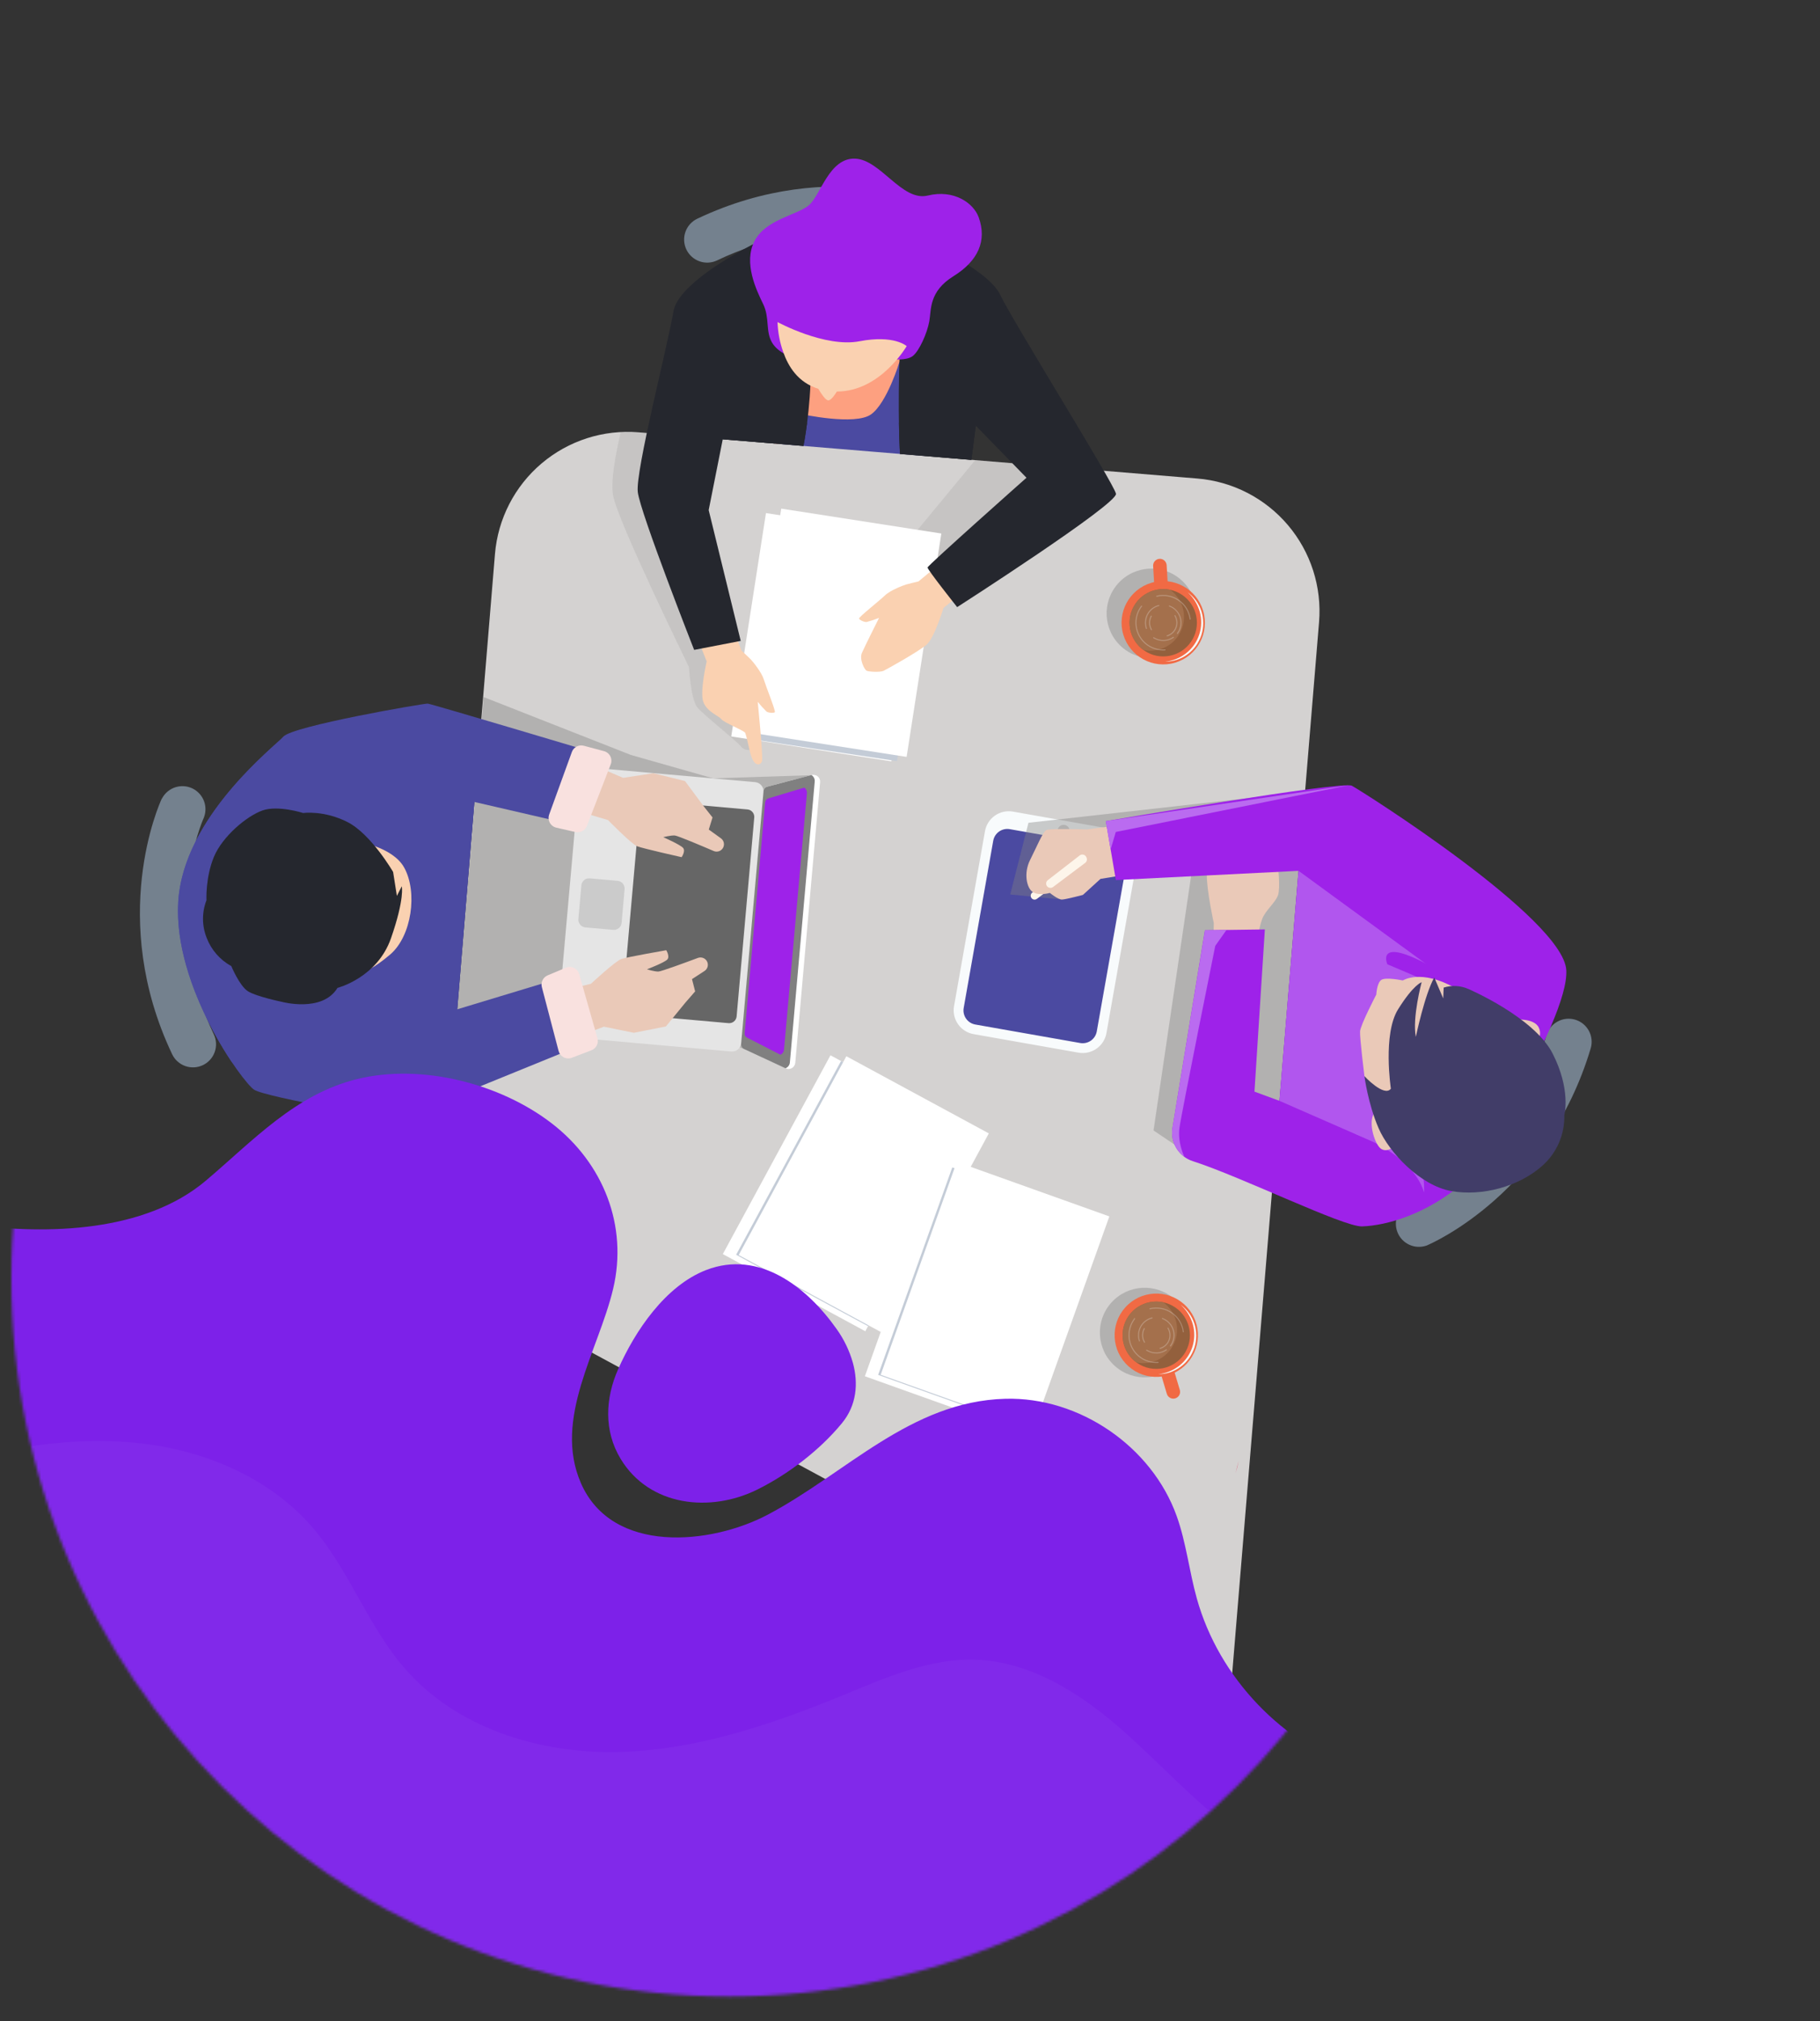 <svg width="642" height="713" viewBox="0 0 642 713" fill="none" xmlns="http://www.w3.org/2000/svg">
<rect x="0" y="0" width="642" height="713" fill="#333333" stroke="none"/>
<path d="M57.291 281.389C58.324 279.589 60.006 278.251 61.992 277.651C63.979 277.051 66.121 277.233 67.978 278.16C69.835 279.087 71.266 280.69 71.98 282.639C72.694 284.588 72.635 286.736 71.817 288.643C71.706 288.848 67.766 297.742 66.266 311.503C64.266 329.866 67.356 347.824 75.419 364.868C75.877 365.833 76.142 366.88 76.196 367.947C76.251 369.014 76.094 370.082 75.736 371.089C75.378 372.096 74.825 373.023 74.109 373.816C73.392 374.609 72.527 375.253 71.561 375.712C70.596 376.171 69.55 376.435 68.483 376.49C67.415 376.544 66.347 376.388 65.341 376.029C64.334 375.671 63.407 375.118 62.614 374.402C61.82 373.686 61.176 372.82 60.717 371.855C37.998 323.958 56.23 283.526 57.015 281.824C57.134 281.692 57.209 281.542 57.291 281.389Z" fill="#74818E"/>
<path d="M336.463 73.701C338.315 74.71 339.702 76.397 340.333 78.409C340.964 80.421 340.789 82.599 339.845 84.484C338.901 86.369 337.262 87.813 335.273 88.513C333.285 89.213 331.102 89.113 329.185 88.234C328.981 88.123 320.087 84.184 306.325 82.684C288.026 80.673 269.531 83.85 252.952 91.852C251.002 92.778 248.764 92.892 246.73 92.168C244.696 91.443 243.033 89.941 242.107 87.991C241.18 86.04 241.067 83.802 241.791 81.768C242.515 79.734 244.018 78.072 245.968 77.145C293.864 54.426 334.297 72.658 335.999 73.443C336.164 73.539 336.311 73.619 336.463 73.701Z" fill="#74818E"/>
<path d="M503.166 439.37C501.182 440.051 499.012 439.939 497.108 439.059C495.204 438.178 493.714 436.596 492.949 434.644C492.183 432.691 492.201 430.518 492.999 428.578C493.797 426.638 495.313 425.081 497.231 424.232C497.445 424.138 506.335 420.18 516.644 410.964C530.421 398.659 540.144 383.249 545.531 365.145C546.149 363.078 547.562 361.342 549.46 360.318C551.359 359.294 553.586 359.065 555.652 359.683C557.719 360.301 559.455 361.715 560.479 363.613C561.504 365.511 561.732 367.739 561.114 369.805C545.937 420.595 505.332 438.443 503.611 439.176C503.498 439.258 503.341 439.322 503.166 439.37Z" fill="#74818E"/>
<path d="M322.66 113.448L321.963 166.344L272.74 159.754L280.441 111.14L322.66 113.448Z" fill="#FDA080"/>
<path d="M317.277 127.68C317.277 127.68 312.928 142.087 307.274 146.153C301.621 150.219 282.677 146.056 282.677 146.056L266.01 172.17L325.518 172.589L327.229 140.57L317.277 127.68Z" fill="#4B4AA1"/>
<path d="M465.293 219.461C465.802 213.314 465.094 207.128 463.211 201.255C461.328 195.381 458.307 189.937 454.32 185.231C450.333 180.526 445.458 176.652 439.973 173.831C434.489 171.01 428.502 169.297 422.356 168.79L225.247 152.492C212.836 151.474 200.528 155.426 191.03 163.48C181.531 171.534 175.621 183.03 174.597 195.441L153.762 447.32L433.928 599.022L465.293 219.461Z" fill="#D4D2D1"/>
<path opacity="0.4" d="M180.528 437.522C187.048 443.324 197.037 442.742 202.838 436.222C208.64 429.702 208.058 419.713 201.538 413.911C195.018 408.11 185.029 408.692 179.227 415.212C173.425 421.732 174.008 431.721 180.528 437.522Z" fill="#808080"/>
<path opacity="0.4" d="M393.277 481.845C399.797 487.647 409.786 487.064 415.587 480.544C421.389 474.024 420.807 464.035 414.287 458.234C407.767 452.432 397.778 453.014 391.976 459.534C386.174 466.054 386.757 476.043 393.277 481.845Z" fill="#808080"/>
<path opacity="0.4" d="M395.632 228.157C402.142 233.97 412.132 233.405 417.945 226.895C423.758 220.385 423.194 210.396 416.684 204.582C410.174 198.769 400.184 199.334 394.371 205.844C388.558 212.354 389.122 222.344 395.632 228.157Z" fill="#808080"/>
<g opacity="0.4">
<path opacity="0.4" d="M265.809 264.356L259.434 243.756L241.283 161.99L247.992 154.392L225.237 152.5C223.152 152.334 221.058 152.303 218.968 152.408C217.182 159.974 215.359 169.627 216.251 174.716C217.845 183.869 243.009 235.256 243.009 235.256C243.009 235.256 243.693 246.803 245.962 249.526C248.231 252.25 259.748 261.271 261.35 263.294C262.952 265.316 265.809 264.356 265.809 264.356Z" fill="#808080"/>
<path opacity="0.4" d="M300.526 218.031C299.208 221.17 302.181 225.654 302.181 225.654L301.773 231.426L306.07 234.52L313.539 228.543L349.544 191.836L370.054 168.013L366.241 164.162L343.996 162.307L310.516 202.807C310.516 202.807 301.845 214.893 300.526 218.031Z" fill="#808080"/>
</g>
<path opacity="0.4" d="M262.44 370.029L232.694 357.836L198.114 359.814L160.088 370.79L170.61 245.882L222.52 266.292L251.577 274.552L287.7 273.389L278.77 376.976C278.032 377.013 277.296 376.894 276.608 376.627C275.781 376.22 262.44 370.029 262.44 370.029Z" fill="#808080"/>
<path d="M261.468 367.947L269.319 279.402C269.357 278.979 269.311 278.551 269.184 278.145C269.057 277.739 268.851 277.362 268.578 277.035C268.304 276.709 267.97 276.439 267.592 276.242C267.215 276.045 266.802 275.925 266.378 275.887L207.948 270.706C207.524 270.667 207.097 270.713 206.692 270.84C206.286 270.967 205.909 271.173 205.583 271.446C205.257 271.719 204.989 272.054 204.792 272.431C204.596 272.808 204.477 273.22 204.441 273.644L196.573 362.206C196.499 363.062 196.767 363.912 197.319 364.57C197.871 365.228 198.661 365.64 199.516 365.716L257.944 370.903C258.37 370.942 258.799 370.896 259.207 370.768C259.615 370.64 259.993 370.432 260.321 370.157C260.648 369.883 260.918 369.546 261.115 369.167C261.312 368.787 261.432 368.373 261.468 367.947Z" fill="#E5E5E5"/>
<path d="M259.841 358.52L266.06 288.374C266.091 288.03 266.054 287.684 265.952 287.355C265.849 287.026 265.683 286.721 265.462 286.456C265.241 286.191 264.97 285.973 264.665 285.813C264.36 285.653 264.026 285.555 263.683 285.524L228.571 282.41C227.877 282.348 227.186 282.564 226.651 283.011C226.116 283.458 225.781 284.099 225.718 284.793L219.499 354.939C219.438 355.632 219.654 356.32 220.1 356.854C220.546 357.387 221.186 357.722 221.879 357.783L256.996 360.9C257.689 360.961 258.378 360.745 258.911 360.299C259.445 359.852 259.779 359.212 259.841 358.52Z" fill="#666666"/>
<path d="M219.269 325.528L220.323 313.655C220.457 312.156 219.349 310.834 217.851 310.7L208.031 309.829C206.533 309.695 205.21 310.803 205.077 312.301L204.022 324.174C203.889 325.673 204.996 326.996 206.495 327.129L216.315 328.001C217.813 328.134 219.136 327.027 219.269 325.528Z" fill="#CBCBCB"/>
<path d="M280.533 374.885L284.912 325.39L289.292 275.894C289.327 275.511 289.268 275.125 289.122 274.77C288.976 274.414 288.746 274.099 288.452 273.851C288.158 273.603 287.809 273.43 287.434 273.346C287.059 273.262 286.669 273.27 286.297 273.369L270.63 277.496C270.283 277.587 269.972 277.784 269.741 278.059C269.509 278.333 269.368 278.673 269.337 279.031L265.376 323.651L261.417 368.278C261.386 368.636 261.465 368.994 261.645 369.305C261.824 369.616 262.094 369.865 262.419 370.017L277.119 376.835C277.468 377.002 277.852 377.082 278.238 377.068C278.624 377.054 279.002 376.946 279.337 376.755C279.673 376.563 279.957 376.293 280.165 375.967C280.373 375.642 280.5 375.27 280.533 374.885Z" fill="white"/>
<path d="M262.441 370.029L277.07 376.815C277.505 376.655 277.884 376.371 278.161 375.998C278.437 375.625 278.6 375.18 278.627 374.717L283.007 325.221L287.386 275.726C287.44 275.266 287.358 274.8 287.152 274.386C286.946 273.972 286.624 273.626 286.225 273.391L270.631 277.497C270.284 277.588 269.973 277.785 269.741 278.059C269.51 278.334 269.369 278.674 269.338 279.032L265.377 323.651L261.418 368.279C261.386 368.641 261.467 369.004 261.65 369.317C261.834 369.631 262.11 369.879 262.441 370.029Z" fill="#808080"/>
<path d="M263.471 365.981L275.29 372.034C275.658 371.861 275.973 371.59 276.198 371.251C276.424 370.912 276.552 370.518 276.569 370.111L280.599 325.025L284.626 279.945C284.681 279.541 284.624 279.13 284.461 278.756C284.298 278.382 284.034 278.061 283.7 277.827L270.963 281.651C270.665 281.756 270.406 281.946 270.216 282.197C270.027 282.449 269.916 282.751 269.898 283.066L266.288 323.724L262.683 364.386C262.641 364.7 262.694 365.019 262.834 365.303C262.974 365.587 263.196 365.823 263.471 365.981Z" fill="#9E22E9"/>
<path d="M197.086 284.067L214.48 289.273C214.48 289.273 222.738 297.712 224.754 298.505C226.771 299.298 240.441 302.358 240.441 302.358C240.441 302.358 241.906 300.23 240.965 299.095C240.023 297.96 233.956 295.3 233.956 295.3C233.956 295.3 236.693 294.601 238.042 294.707C239.061 294.783 247.625 298.414 251.727 300.174C252.324 300.439 252.999 300.469 253.617 300.258C254.235 300.047 254.75 299.611 255.061 299.037C255.362 298.482 255.45 297.836 255.31 297.221C255.169 296.606 254.808 296.063 254.296 295.694L250.022 292.619L251.341 288.34L248.116 284.256L241.633 275.501L230.452 272.749L219.794 274.376L205.679 268.296L197.086 284.067Z" fill="#EAC9B8"/>
<path d="M190.834 351.389L208.461 347.005C208.461 347.005 217.112 338.97 219.166 338.276C221.221 337.581 235.019 335.173 235.019 335.173C235.019 335.173 236.38 337.364 235.382 338.455C234.384 339.545 228.204 341.912 228.204 341.912C228.204 341.912 230.906 342.744 232.255 342.699C233.277 342.669 242.004 339.451 246.185 337.89C246.793 337.664 247.463 337.673 248.064 337.914C248.666 338.156 249.156 338.613 249.439 339.197C249.712 339.766 249.769 340.415 249.598 341.023C249.428 341.631 249.042 342.156 248.513 342.5L244.099 345.369L245.211 349.701L241.781 353.64L234.889 362.076L223.586 364.293L213.016 362.156L198.634 367.563L190.834 351.389Z" fill="#EAC9B8"/>
<path d="M314.419 268.553L326.666 189.756L270.191 180.979L257.944 259.775L314.419 268.553Z" fill="white"/>
<path d="M316.43 268.476L327.978 191.658L275.669 183.795L264.122 260.612L316.43 268.476Z" fill="#C4CCD7"/>
<path d="M319.806 266.986L332.053 188.189L275.578 179.412L263.331 258.209L319.806 266.986Z" fill="white"/>
<path d="M340.741 208.057L332.806 214.442C332.806 214.442 329.672 224.974 326.806 227.431C323.94 229.888 312.935 236.009 311.699 236.61C310.463 237.211 306.352 236.949 305.653 236.57C304.954 236.192 303.056 232.583 304.034 230.313C305.012 228.043 310.083 217.962 310.083 217.962C308.651 218.522 307.188 219.002 305.703 219.401C304.881 219.5 303.138 218.692 303.032 218.173C302.926 217.653 310.346 211.779 312.231 209.966C314.116 208.154 318.774 206.429 319.689 206.157C320.604 205.885 323.99 205.089 323.99 205.089L332.595 197.98L340.741 208.057Z" fill="#FAD1B1"/>
<path d="M245.515 223.826L249.28 233.297C249.28 233.297 246.803 243.982 248.082 247.555C249.361 251.128 253.685 252.553 254.458 253.685C255.231 254.817 262.634 257.772 262.879 258.523C263.78 261.226 264.252 264.607 265.045 266.87C266.446 270.87 268.661 269.752 268.837 268.21C269.112 265.757 267.284 247.564 267.284 247.564C268.252 248.757 269.284 249.897 270.375 250.977C271.044 251.475 272.961 251.61 273.319 251.212C273.677 250.815 270.144 242.019 269.377 239.532C268.611 237.045 265.442 233.223 264.775 232.536C264.108 231.848 261.562 229.498 261.562 229.498L257.587 219.071L245.515 223.826Z" fill="#FAD1B1"/>
<path d="M388.568 364.107L399.479 302.379C400.13 298.694 397.671 295.179 393.986 294.528L356.98 287.986C353.295 287.335 349.78 289.794 349.129 293.479L338.218 355.207C337.566 358.892 340.025 362.407 343.71 363.058L380.716 369.6C384.401 370.251 387.916 367.792 388.568 364.107Z" fill="#4B4AA1"/>
<path d="M336.531 354.924L347.451 293.173C347.847 290.955 349.105 288.984 350.951 287.691C352.797 286.399 355.08 285.89 357.3 286.277L394.309 292.837C396.528 293.233 398.499 294.491 399.792 296.337C401.084 298.183 401.593 300.466 401.206 302.686L390.297 364.415C389.901 366.634 388.643 368.605 386.797 369.898C384.951 371.19 382.668 371.699 380.448 371.312L343.441 364.774C341.22 364.381 339.245 363.123 337.95 361.277C336.655 359.431 336.144 357.146 336.531 354.924ZM397.318 304.847C397.55 303.531 397.25 302.176 396.484 301.081C395.717 299.986 394.548 299.239 393.231 299.006L356.199 292.475C354.883 292.243 353.528 292.543 352.433 293.309C351.338 294.076 350.592 295.246 350.358 296.562L339.94 355.541C339.708 356.857 340.008 358.212 340.775 359.307C341.541 360.402 342.711 361.149 344.027 361.382L381.04 367.909C382.357 368.14 383.711 367.839 384.805 367.073C385.9 366.307 386.647 365.138 386.881 363.823L397.318 304.847Z" fill="#F8FBFC"/>
<path d="M374.815 295.149C374.403 295.077 374.021 294.884 373.719 294.594C373.417 294.305 373.207 293.932 373.116 293.524C373.026 293.115 373.059 292.689 373.211 292.299C373.362 291.909 373.627 291.573 373.97 291.333C374.313 291.093 374.719 290.96 375.138 290.952C375.556 290.943 375.968 291.059 376.32 291.284C376.673 291.51 376.951 291.835 377.119 292.218C377.287 292.602 377.337 293.026 377.263 293.438C377.164 293.989 376.85 294.477 376.392 294.798C375.933 295.119 375.366 295.245 374.815 295.149Z" fill="#D4D2D1"/>
<path opacity="0.4" d="M460.361 279.262L362.787 290.22L356.359 315.506L374.655 317.301L385.231 306.415L420.59 306.034L406.906 398.751L418.549 406.598L449.538 410.197L460.361 279.262Z" fill="#808080"/>
<path d="M365.778 317.045L376.003 309.367C376.252 309.178 376.43 308.91 376.507 308.607C376.583 308.304 376.554 307.984 376.424 307.699L376.341 307.525C376.256 307.337 376.13 307.171 375.971 307.039C375.813 306.907 375.627 306.813 375.426 306.763C375.226 306.714 375.017 306.71 374.816 306.753C374.614 306.796 374.425 306.884 374.262 307.011L364.117 314.868C363.828 315.089 363.639 315.415 363.591 315.775C363.542 316.134 363.639 316.499 363.859 316.787C364.079 317.076 364.405 317.265 364.765 317.314C365.125 317.362 365.489 317.266 365.778 317.045Z" fill="#FDF5EA"/>
<path d="M443.718 330.826C443.967 328.539 444.479 326.288 445.245 324.118C446.407 321.106 449.899 318.37 450.813 315.78C451.726 313.19 450.765 304.951 450.765 304.951L446.439 299.653L438.056 293.314L428.346 301.284C428.346 301.284 425.741 303.271 425.711 308.785C425.681 314.299 428.159 325.595 428.159 325.595L428.045 332.205L443.718 330.826Z" fill="#EAC9B8"/>
<path d="M388.193 310.015L381.991 315.672C381.991 315.672 376.085 317.231 374.656 317.299C373.226 317.367 370.337 314.961 370.337 314.961C370.337 314.961 366.595 316.074 364.365 314.696C362.135 313.319 361.018 307.992 363.365 303.331C365.712 298.671 367.813 293.51 369.054 292.824C370.296 292.137 383.405 292.57 383.405 292.57L397.399 290.73L396.6 308.642L388.193 310.015Z" fill="#EAC9B8"/>
<path d="M323.19 83.847C323.19 83.847 348.285 94.493 352.796 103.954C357.308 113.415 392.939 170.566 393.653 174.153C394.368 177.74 337.635 214.154 337.635 214.154C337.635 214.154 327.13 200.931 327.192 200.177C327.254 199.422 362.089 168.516 362.089 168.516L344.209 150.166L342.645 162.228L317.46 160.141C317.46 160.141 316.534 145.942 317.409 123.146C318.284 100.35 323.19 83.847 323.19 83.847Z" fill="#25272E"/>
<path d="M273.345 82.749C272.861 82.175 239.565 97.866 237.567 109.801C235.568 121.737 224.081 166.189 224.979 173.578C225.877 180.967 244.859 229.238 244.859 229.238L261.286 226.067L249.987 179.93L254.948 154.957L283.415 157.306C283.415 157.306 293.796 106.889 273.345 82.749Z" fill="#25272E"/>
<path d="M213.095 266.495L203.646 291.274L167.338 282.879L161.291 356.019L192.677 346.516L202.181 369.83L140.289 395.046C140.289 395.046 93.81 387.089 89.663 384.396C85.517 381.702 61.086 348.084 62.863 318.126C64.64 288.167 96.63 263.582 99.963 259.823C103.297 256.063 149.56 248.08 150.893 248.19C152.226 248.3 213.095 266.495 213.095 266.495Z" fill="#4B4AA1"/>
<path d="M420.774 409.589C438.032 415.136 473.895 432.822 480.473 432.593C489.072 432.296 503.015 428.404 516.028 417.371C516.028 417.371 553.519 360.455 552.505 342.213C551.49 323.972 480.232 278.94 476.858 277.154C473.483 275.367 390.077 289.648 390.077 289.648L393.617 310.426L458.063 307.172L451.322 388.307L442.51 385.057L446.176 327.844L425.026 328.132L413.598 397.748C413.163 400.255 413.649 402.836 414.969 405.012C416.288 407.189 418.35 408.815 420.774 409.589Z" fill="#9E22E9"/>
<path d="M391.772 299.63L393.594 293.468L475.7 276.996L390.072 289.646L391.772 299.63Z" fill="#BA6BF0"/>
<path d="M417.775 408.027C417.675 407.824 415.357 402.995 416.044 397.898C416.744 392.691 428.68 333.631 428.68 333.631L432.646 328.026L425.061 328.132L413.598 397.748C413.269 399.681 413.485 401.666 414.223 403.482C414.961 405.298 416.191 406.872 417.775 408.027Z" fill="#BA6BF0"/>
<path d="M458.058 307.169L522.387 354.156C522.387 354.156 510.539 382.676 503.671 388.721C496.804 394.766 485.639 403.328 485.639 403.328L451.322 388.307L458.058 307.169Z" fill="#B156EE"/>
<path d="M545.163 343.877C545.163 343.877 519.941 348.687 502.588 339.691C485.235 330.696 489.386 340.132 489.386 340.132L522.39 354.151C522.39 354.151 536.497 352.291 545.163 343.877Z" fill="#9E22E9"/>
<path d="M478.078 400.001C478.078 400.001 498.226 406.834 502.331 420.607C502.331 420.607 503.497 406.597 492.434 396.224C481.37 385.851 478.078 400.001 478.078 400.001Z" fill="#B156EE"/>
<path d="M497.918 394.478C497.835 395.044 485.531 387.302 485.531 387.302L481.292 379.571C481.292 379.571 479.615 366.08 479.76 363.794C479.904 361.508 485.484 350.812 485.484 350.812C485.484 350.812 485.673 346.837 487.191 345.689C488.71 344.541 494.84 345.843 494.84 345.843C494.84 345.843 501.202 341.685 513.259 348.478C525.316 355.272 522.26 373.626 522.26 373.626L497.918 394.478Z" fill="#EAC9B8"/>
<path d="M541.025 368.861C541.025 368.861 544.455 366.051 542.817 362.501C541.18 358.951 534.163 359.663 534.163 359.663L541.025 368.861Z" fill="#EAC9B8"/>
<path d="M491.836 404.293C491.836 404.293 489.636 406.56 487.363 405.363C485.09 404.166 482.397 395.989 484.761 392.601C487.126 389.214 491.836 404.293 491.836 404.293Z" fill="#EAC9B8"/>
<path d="M517.992 348.861C517.992 348.861 541.109 358.755 547.677 371.607C554.246 384.458 551.811 393.31 551.811 393.31C551.899 396.631 551.27 399.932 549.967 402.988C548.664 406.043 546.718 408.782 544.261 411.018C535.856 418.622 522.695 422.074 511.852 420.116C501.008 418.158 490.035 406.578 486.298 397.97C482.561 389.363 481.297 379.602 481.297 379.602C481.297 379.602 488.261 387.13 490.63 384.023C490.63 384.023 487.692 364.768 493.18 355.999C498.669 347.23 501.474 346.467 501.474 346.467C501.474 346.467 498.107 359.02 499.433 365.744C499.433 365.744 502.585 350.663 505.939 344.808L509.086 352.171L509.256 348.357C512.132 347.457 515.238 347.636 517.992 348.861Z" fill="#413D68"/>
<path d="M280.109 126.22C280.109 126.22 274.542 124.769 272.266 120.717C269.99 116.664 271.563 112.115 269.193 107.231C266.824 102.347 262.172 92.769 266.14 85.039C270.108 77.309 281.286 75.888 285.38 72.356C289.473 68.825 292.498 55.658 301.583 55.957C310.668 56.256 318.12 71.203 327.29 68.973C336.461 66.743 343.395 71.579 345.229 76.648C348.195 84.899 345.079 91.983 336.361 97.406C327.643 102.829 328.553 109.104 327.808 113.328C327.063 117.551 324.224 123.848 321.973 125.584C319.721 127.321 314.871 126.692 314.871 126.692L280.109 126.22Z" fill="#9E22E9"/>
<path d="M342.656 162.208L344.221 150.146L332.036 135.646C332.036 135.646 328.133 146.055 325.581 147.567C324.387 148.28 320.709 148.748 317.109 149.061C317.225 156.149 317.469 160.127 317.469 160.127L342.656 162.208Z" fill="#25272E"/>
<path d="M283.415 157.307C283.415 157.307 284.048 154.205 284.702 149.171C279.562 148.726 271.096 147.572 267.212 144.695C261.438 140.413 261.111 129.611 261.111 129.611L254.948 154.959L283.415 157.307Z" fill="#25272E"/>
<path d="M125.584 296.727C125.584 296.727 138.454 298.58 142.574 306.028C147.383 314.713 145.229 330.186 137.661 336.66C126.583 346.125 123.164 343.193 123.164 343.193L125.584 296.727Z" fill="#FAD1B1"/>
<path d="M119.054 348.462C119.054 348.462 133.071 344.909 137.942 330.894C142.813 316.879 141.72 312.625 141.72 312.625L140 316.015L138.671 307.577C138.671 307.577 130.939 294.252 122.625 289.995C114.311 285.737 106.952 286.78 106.952 286.78C106.952 286.78 98.094 283.941 92.596 285.876C87.098 287.811 78.478 294.973 75.454 302.263C72.431 309.554 72.83 317.549 72.83 317.549C71.178 321.828 71.206 326.573 72.907 330.833C74.534 335.069 77.609 338.593 81.587 340.778C81.587 340.778 84.495 347.754 87.425 349.632C90.355 351.511 99.333 353.363 99.333 353.363C99.333 353.363 113.67 357.314 119.054 348.462Z" fill="#25272E"/>
<path d="M167.338 282.879L150.626 278.483L133.563 281.99C133.563 281.99 148.564 293.585 152.236 312.137C155.908 330.69 141.119 351.591 139.196 354.79C137.274 357.989 115.861 362.578 115.861 362.578L137.811 365.631L161.282 356.075L167.338 282.879Z" fill="#4B4AA1"/>
<path d="M82.16 375.19C82.16 375.19 64.138 334.13 70.055 308.458C75.253 285.958 94.325 265.554 98.967 260.846C92.547 266.881 64.573 290.162 62.887 318.132C61.611 339.447 73.628 362.627 82.16 375.19Z" fill="#4B4AA1"/>
<path d="M371.431 312.903L382.801 304.364C383.078 304.155 383.276 303.858 383.361 303.522C383.447 303.185 383.416 302.83 383.273 302.514L383.183 302.315C383.088 302.106 382.947 301.921 382.771 301.775C382.594 301.628 382.387 301.523 382.164 301.467C381.941 301.412 381.708 301.408 381.483 301.455C381.259 301.502 381.047 301.6 380.866 301.74L369.585 310.477C369.276 310.727 369.077 311.087 369.03 311.481C368.982 311.875 369.091 312.272 369.331 312.587C369.572 312.902 369.927 313.111 370.319 313.169C370.712 313.228 371.112 313.13 371.434 312.898L371.431 312.903Z" fill="#FDF5EA"/>
<path d="M305.235 469.574L343.204 399.451L292.946 372.238L254.976 442.361L305.235 469.574Z" fill="white"/>
<path d="M306.202 467.788L343.204 399.451L296.671 374.255L259.668 442.592L306.202 467.788Z" fill="#C4CCD7"/>
<path d="M310.835 469.91L348.805 399.787L298.546 372.574L260.577 442.697L310.835 469.91Z" fill="white"/>
<path d="M358.902 504.686L385.736 429.594L331.916 410.361L305.082 485.454L358.902 504.686Z" fill="white"/>
<path d="M359.588 502.775L385.738 429.596L335.907 411.789L309.757 484.968L359.588 502.775Z" fill="#C4CCD7"/>
<path d="M364.486 504.165L391.32 429.072L337.5 409.84L310.666 484.932L364.486 504.165Z" fill="white"/>
<path d="M409.005 197.12C408.692 197.139 408.385 197.219 408.103 197.356C407.82 197.493 407.568 197.684 407.359 197.919C407.15 198.154 406.99 198.427 406.888 198.724C406.785 199.021 406.742 199.335 406.76 199.648L407.337 209.35L412.11 209.067L411.528 199.362C411.49 198.731 411.203 198.14 410.73 197.72C410.257 197.299 409.637 197.084 409.005 197.12Z" fill="#F16A44"/>
<path d="M396.24 223.853C398.555 231.633 406.738 236.064 414.518 233.75C422.298 231.436 426.729 223.253 424.415 215.472C422.101 207.692 413.917 203.261 406.137 205.575C398.357 207.89 393.926 216.073 396.24 223.853Z" fill="#F16A44"/>
<path d="M418.917 208.895C421.215 210.556 422.922 212.908 423.788 215.609C424.655 218.34 424.655 221.274 423.786 224.005C423.671 224.344 423.535 224.671 423.409 225.004C423.276 225.333 423.126 225.656 422.96 225.97C422.875 226.128 422.79 226.285 422.704 226.443L422.451 226.911C422.283 227.221 422.065 227.51 421.866 227.803C421.037 228.962 420.027 229.98 418.875 230.817C417.734 231.657 416.464 232.308 415.115 232.742C413.782 233.177 412.389 233.399 410.987 233.402C413.733 233.115 416.34 232.053 418.503 230.337C420.632 228.64 422.213 226.352 423.049 223.761C423.885 221.17 423.939 218.39 423.205 215.769C422.448 213.121 420.962 210.739 418.917 208.895Z" fill="#F8FBFC"/>
<path d="M399.881 214.011C396.758 219.779 398.902 226.987 404.67 230.111C410.439 233.234 417.647 231.09 420.77 225.322C423.894 219.553 421.75 212.345 415.981 209.221C410.213 206.098 403.004 208.242 399.881 214.011Z" fill="#93603D"/>
<path d="M412.782 208.04C410.123 207.479 407.352 207.847 404.932 209.083C402.511 210.319 400.588 212.347 399.482 214.829C398.377 217.312 398.156 220.098 398.856 222.724C399.557 225.349 401.136 227.655 403.332 229.257C405.991 229.818 408.762 229.449 411.182 228.214C413.602 226.978 415.526 224.95 416.632 222.468C417.737 219.985 417.958 217.199 417.258 214.573C416.557 211.947 414.977 209.641 412.782 208.04Z" fill="#A4704C"/>
<g opacity="0.5">
<path opacity="0.5" d="M410.978 229.426C411.003 229.426 411.027 229.42 411.05 229.41C411.072 229.4 411.092 229.385 411.109 229.366C411.125 229.347 411.138 229.326 411.145 229.302C411.153 229.279 411.155 229.254 411.153 229.229C411.152 229.204 411.145 229.18 411.135 229.158C411.124 229.136 411.109 229.117 411.091 229.1C411.072 229.084 411.051 229.071 411.028 229.064C411.005 229.056 410.98 229.052 410.956 229.054C409.273 229.169 407.59 228.831 406.083 228.074C404.575 227.317 403.299 226.169 402.386 224.751C401.474 223.332 400.959 221.695 400.896 220.009C400.832 218.324 401.222 216.652 402.025 215.169C402.265 214.727 402.539 214.306 402.844 213.907C402.874 213.866 402.887 213.816 402.879 213.766C402.872 213.716 402.845 213.671 402.805 213.641C402.765 213.611 402.716 213.599 402.666 213.605C402.617 213.611 402.573 213.636 402.542 213.675C402.227 214.091 401.943 214.531 401.694 214.989C400.858 216.531 400.451 218.27 400.517 220.023C400.582 221.775 401.117 223.479 402.066 224.954C403.015 226.429 404.342 227.623 405.91 228.409C407.478 229.196 409.228 229.547 410.978 229.426Z" fill="#F8FBFC"/>
<path opacity="0.5" d="M419.648 218.434C419.657 218.482 419.684 218.524 419.724 218.552C419.763 218.58 419.811 218.593 419.859 218.587C419.907 218.581 419.951 218.557 419.982 218.52C420.013 218.483 420.029 218.436 420.026 218.388C419.849 217.023 419.387 215.711 418.669 214.537C417.951 213.363 416.994 212.353 415.859 211.573C414.725 210.794 413.439 210.262 412.086 210.013C410.733 209.763 409.342 209.801 408.004 210.125C407.979 210.131 407.955 210.143 407.935 210.159C407.915 210.175 407.898 210.195 407.886 210.218C407.874 210.238 407.865 210.261 407.862 210.285C407.858 210.309 407.86 210.333 407.866 210.356C407.872 210.38 407.883 210.402 407.898 210.422C407.913 210.441 407.932 210.457 407.954 210.469C407.976 210.481 407.999 210.488 408.024 210.49C408.049 210.492 408.073 210.489 408.097 210.481C409.383 210.172 410.72 210.137 412.02 210.379C413.321 210.621 414.556 211.133 415.645 211.883C416.735 212.633 417.654 213.604 418.344 214.733C419.033 215.862 419.478 217.123 419.648 218.434Z" fill="#F8FBFC"/>
<path opacity="0.5" d="M415.675 222.56C415.53 222.825 415.367 223.08 415.188 223.322C415.158 223.363 415.145 223.413 415.153 223.463C415.16 223.513 415.187 223.558 415.227 223.588C415.247 223.603 415.269 223.613 415.293 223.619C415.317 223.625 415.342 223.626 415.366 223.622C415.39 223.618 415.414 223.609 415.435 223.596C415.455 223.583 415.473 223.566 415.488 223.546C415.68 223.29 415.854 223.021 416.006 222.739C416.82 221.232 417.004 219.464 416.516 217.822C416.028 216.18 414.909 214.798 413.405 213.979C413.128 213.831 412.842 213.701 412.548 213.591C412.505 213.577 412.458 213.578 412.416 213.595C412.373 213.611 412.338 213.642 412.316 213.682C412.307 213.705 412.302 213.729 412.303 213.754C412.303 213.778 412.309 213.803 412.318 213.825C412.328 213.848 412.343 213.868 412.361 213.885C412.379 213.902 412.4 213.915 412.423 213.923C412.701 214.025 412.971 214.146 413.231 214.287C413.936 214.669 414.558 215.186 415.062 215.809C415.566 216.432 415.942 217.148 416.169 217.917C416.396 218.685 416.469 219.491 416.384 220.288C416.3 221.084 416.059 221.857 415.675 222.56Z" fill="#F8FBFC"/>
<path opacity="0.5" d="M404.198 221.722C404.205 221.747 404.216 221.772 404.232 221.793C404.249 221.814 404.269 221.832 404.293 221.844C404.316 221.857 404.342 221.865 404.368 221.867C404.395 221.869 404.422 221.866 404.447 221.857C404.472 221.849 404.495 221.835 404.515 221.816C404.534 221.798 404.55 221.776 404.56 221.752C404.57 221.727 404.576 221.701 404.575 221.674C404.575 221.647 404.569 221.621 404.558 221.597C404.292 220.802 404.194 219.96 404.268 219.125C404.343 218.29 404.589 217.48 404.991 216.744C405.393 216.008 405.943 215.364 406.606 214.85C407.268 214.337 408.03 213.965 408.842 213.76C408.89 213.748 408.932 213.717 408.957 213.675C408.982 213.633 408.99 213.582 408.978 213.534C408.966 213.486 408.936 213.445 408.894 213.419C408.851 213.394 408.801 213.386 408.753 213.398C407.888 213.615 407.078 214.008 406.372 214.552C405.667 215.097 405.082 215.782 404.654 216.564C404.227 217.345 403.965 218.207 403.887 219.095C403.808 219.983 403.914 220.877 404.198 221.722Z" fill="#F8FBFC"/>
<path opacity="0.5" d="M413.785 224.668C412.861 225.308 411.778 225.679 410.656 225.74C409.534 225.8 408.417 225.548 407.43 225.012C407.293 224.938 407.157 224.864 407.02 224.79C406.978 224.763 406.927 224.754 406.878 224.765C406.829 224.775 406.787 224.804 406.759 224.846C406.738 224.887 406.733 224.935 406.745 224.98C406.756 225.026 406.784 225.065 406.823 225.091C406.965 225.168 407.112 225.247 407.259 225.327C408.307 225.898 409.494 226.166 410.686 226.102C411.878 226.037 413.028 225.641 414.008 224.959C414.049 224.931 414.076 224.887 414.085 224.838C414.094 224.79 414.082 224.739 414.054 224.699C414.026 224.658 413.982 224.63 413.933 224.622C413.884 224.613 413.834 224.624 413.793 224.653L413.785 224.668Z" fill="#F8FBFC"/>
<path opacity="0.5" d="M405.919 217.278C405.503 218.037 405.293 218.891 405.308 219.756C405.324 220.621 405.564 221.467 406.006 222.21C406.019 222.232 406.035 222.25 406.055 222.265C406.075 222.28 406.097 222.291 406.121 222.297C406.145 222.303 406.17 222.304 406.194 222.3C406.219 222.296 406.242 222.288 406.263 222.275C406.307 222.25 406.34 222.209 406.353 222.16C406.367 222.111 406.361 222.059 406.336 222.015C405.925 221.329 405.701 220.547 405.686 219.747C405.671 218.948 405.865 218.158 406.25 217.457C406.267 217.435 406.279 217.41 406.286 217.382C406.292 217.355 406.293 217.327 406.287 217.3C406.282 217.272 406.27 217.246 406.254 217.224C406.237 217.201 406.216 217.183 406.191 217.17C406.166 217.156 406.139 217.148 406.111 217.147C406.083 217.145 406.056 217.15 406.03 217.16C406.004 217.17 405.98 217.186 405.961 217.206C405.942 217.227 405.927 217.251 405.919 217.278Z" fill="#F8FBFC"/>
<path opacity="0.5" d="M411.651 224.106C411.627 224.112 411.604 224.124 411.585 224.139C411.565 224.155 411.549 224.174 411.537 224.196C411.525 224.219 411.517 224.243 411.515 224.268C411.513 224.293 411.516 224.318 411.523 224.342C411.53 224.366 411.542 224.387 411.557 224.406C411.573 224.425 411.592 224.441 411.613 224.453C411.634 224.465 411.658 224.472 411.682 224.474C411.707 224.477 411.731 224.474 411.755 224.467C412.387 224.283 412.976 223.974 413.487 223.559C413.999 223.144 414.423 222.632 414.734 222.052C415.15 221.279 415.358 220.412 415.336 219.535C415.314 218.658 415.063 217.801 414.609 217.051C414.581 217.009 414.539 216.98 414.491 216.969C414.442 216.958 414.391 216.966 414.348 216.992C414.326 217.015 414.31 217.044 414.303 217.076C414.288 217.105 414.281 217.138 414.282 217.17C414.283 217.203 414.293 217.235 414.31 217.263C414.721 217.958 414.944 218.747 414.959 219.554C414.973 220.361 414.778 221.158 414.393 221.867C414.106 222.402 413.716 222.876 413.246 223.26C412.775 223.644 412.233 223.932 411.651 224.106Z" fill="#F8FBFC"/>
</g>
<path d="M414.566 493.255C414.867 493.165 415.147 493.018 415.391 492.82C415.635 492.622 415.838 492.378 415.987 492.102C416.137 491.826 416.23 491.523 416.263 491.21C416.295 490.898 416.265 490.582 416.176 490.281L413.39 480.946L408.814 482.307L411.592 491.645C411.681 491.946 411.829 492.226 412.027 492.47C412.225 492.714 412.469 492.917 412.745 493.066C413.021 493.216 413.324 493.309 413.637 493.342C413.949 493.374 414.265 493.345 414.566 493.255Z" fill="#F16A44"/>
<path d="M398.084 481.949C404.138 487.356 413.43 486.831 418.836 480.776C424.243 474.722 423.717 465.43 417.663 460.024C411.608 454.617 402.317 455.143 396.911 461.197C391.504 467.252 392.029 476.543 398.084 481.949Z" fill="#F16A44"/>
<path d="M416.46 460.221C417.592 461.046 418.588 462.043 419.411 463.178C420.243 464.322 420.891 465.59 421.331 466.935C422.191 469.668 422.191 472.599 421.329 475.332C421.209 475.667 421.078 475.997 420.952 476.33C420.818 476.661 420.667 476.985 420.501 477.302C420.418 477.454 420.333 477.612 420.247 477.769L419.994 478.237C419.817 478.546 419.622 478.844 419.409 479.129C418.58 480.288 417.57 481.306 416.418 482.143C414.142 483.834 411.381 484.744 408.546 484.736C411.29 484.45 413.896 483.389 416.059 481.677C418.189 479.979 419.771 477.69 420.607 475.098C421.443 472.505 421.496 469.723 420.759 467.101C420 464.449 418.51 462.065 416.46 460.221Z" fill="#F8FBFC"/>
<path d="M397.422 465.327C394.299 471.095 396.443 478.304 402.211 481.427C407.98 484.551 415.188 482.406 418.311 476.638C421.435 470.87 419.291 463.661 413.522 460.538C407.754 457.414 400.545 459.559 397.422 465.327Z" fill="#93603D"/>
<path d="M410.325 459.366C407.666 458.802 404.894 459.168 402.472 460.403C400.05 461.637 398.125 463.666 397.019 466.149C395.913 468.632 395.693 471.42 396.395 474.046C397.097 476.673 398.68 478.978 400.878 480.578C403.537 481.141 406.31 480.775 408.731 479.541C411.153 478.306 413.078 476.278 414.184 473.794C415.29 471.311 415.51 468.523 414.808 465.897C414.106 463.271 412.523 460.965 410.325 459.366Z" fill="#A4704C"/>
<g opacity="0.5">
<path opacity="0.5" d="M408.537 480.763C408.584 480.757 408.628 480.732 408.658 480.695C408.688 480.657 408.704 480.61 408.7 480.562C408.697 480.514 408.676 480.468 408.641 480.435C408.606 480.402 408.56 480.384 408.512 480.383C406.829 480.498 405.146 480.16 403.639 479.403C402.132 478.646 400.855 477.498 399.943 476.08C399.03 474.661 398.515 473.024 398.452 471.338C398.388 469.653 398.778 467.981 399.581 466.498C399.82 466.058 400.093 465.638 400.398 465.241C400.413 465.222 400.424 465.199 400.43 465.175C400.437 465.152 400.438 465.127 400.435 465.102C400.432 465.078 400.424 465.054 400.412 465.033C400.399 465.012 400.383 464.993 400.364 464.978C400.344 464.963 400.322 464.952 400.298 464.945C400.274 464.939 400.249 464.937 400.225 464.941C400.2 464.944 400.177 464.952 400.156 464.964C400.134 464.976 400.115 464.993 400.1 465.012C399.782 465.424 399.498 465.861 399.25 466.318C398.416 467.861 398.011 469.6 398.078 471.352C398.144 473.105 398.679 474.808 399.628 476.283C400.576 477.759 401.903 478.953 403.47 479.741C405.037 480.529 406.787 480.882 408.537 480.763Z" fill="#F8FBFC"/>
<path opacity="0.5" d="M417.212 469.773C417.211 469.801 417.216 469.828 417.226 469.854C417.237 469.88 417.253 469.903 417.274 469.922C417.295 469.941 417.319 469.955 417.346 469.964C417.372 469.972 417.4 469.975 417.428 469.971C417.456 469.967 417.482 469.958 417.506 469.942C417.53 469.927 417.55 469.907 417.565 469.884C417.579 469.86 417.589 469.834 417.593 469.806C417.596 469.778 417.594 469.75 417.585 469.723C417.407 468.363 416.944 467.054 416.227 465.884C415.511 464.713 414.556 463.706 413.425 462.928C412.295 462.15 411.013 461.618 409.664 461.367C408.314 461.115 406.927 461.151 405.592 461.47C405.566 461.476 405.541 461.487 405.519 461.504C405.497 461.52 405.479 461.541 405.466 461.565C405.445 461.606 405.439 461.653 405.448 461.698C405.463 461.746 405.496 461.786 405.54 461.81C405.584 461.834 405.636 461.84 405.685 461.826C406.971 461.515 408.308 461.479 409.609 461.72C410.909 461.96 412.145 462.472 413.235 463.222C414.325 463.972 415.245 464.943 415.935 466.071C416.624 467.2 417.069 468.462 417.239 469.774L417.212 469.773Z" fill="#F8FBFC"/>
<path opacity="0.5" d="M413.221 473.882C413.076 474.147 412.913 474.402 412.733 474.644C412.717 474.663 412.705 474.686 412.698 474.71C412.691 474.733 412.689 474.759 412.692 474.783C412.695 474.808 412.704 474.832 412.717 474.853C412.73 474.875 412.747 474.893 412.767 474.907C412.807 474.937 412.857 474.95 412.906 474.943C412.955 474.937 413 474.912 413.031 474.873C413.59 474.13 413.983 473.275 414.182 472.366C414.381 471.458 414.382 470.517 414.184 469.608C413.986 468.699 413.594 467.843 413.035 467.1C412.476 466.356 411.763 465.742 410.945 465.299C410.671 465.15 410.385 465.023 410.091 464.918C410.049 464.9 410.002 464.899 409.959 464.915C409.916 464.931 409.881 464.963 409.861 465.004C409.844 465.051 409.846 465.104 409.867 465.149C409.888 465.195 409.926 465.231 409.974 465.248C410.791 465.552 411.534 466.028 412.153 466.643C412.771 467.258 413.251 467.998 413.56 468.814C413.869 469.63 413.999 470.503 413.942 471.373C413.886 472.244 413.644 473.092 413.232 473.861L413.221 473.882Z" fill="#F8FBFC"/>
<path opacity="0.5" d="M401.745 473.044C401.759 473.092 401.792 473.132 401.836 473.156C401.881 473.18 401.933 473.186 401.981 473.172C402.004 473.165 402.026 473.153 402.045 473.138C402.064 473.123 402.08 473.104 402.092 473.082C402.103 473.061 402.111 473.037 402.113 473.013C402.116 472.988 402.113 472.964 402.106 472.94C401.835 472.143 401.732 471.297 401.804 470.458C401.877 469.618 402.123 468.803 402.527 468.064C402.931 467.324 403.485 466.677 404.152 466.163C404.82 465.649 405.587 465.279 406.405 465.077C406.431 465.073 406.456 465.063 406.479 465.049C406.501 465.035 406.521 465.016 406.536 464.994C406.55 464.972 406.56 464.947 406.565 464.92C406.57 464.894 406.569 464.867 406.562 464.841C406.556 464.815 406.544 464.791 406.527 464.77C406.511 464.749 406.49 464.732 406.467 464.719C406.443 464.707 406.418 464.699 406.391 464.697C406.364 464.695 406.338 464.699 406.313 464.707C405.449 464.925 404.639 465.319 403.935 465.864C403.23 466.41 402.646 467.095 402.219 467.877C401.792 468.658 401.531 469.52 401.452 470.407C401.374 471.295 401.48 472.189 401.764 473.033L401.745 473.044Z" fill="#F8FBFC"/>
<path opacity="0.5" d="M411.321 475.985C410.397 476.627 409.312 476.999 408.189 477.059C407.066 477.119 405.948 476.865 404.961 476.326C404.824 476.252 404.687 476.178 404.551 476.104C404.53 476.091 404.507 476.082 404.483 476.078C404.459 476.074 404.434 476.075 404.411 476.08C404.387 476.085 404.364 476.096 404.345 476.11C404.325 476.124 404.308 476.142 404.295 476.162C404.273 476.205 404.269 476.254 404.281 476.3C404.294 476.346 404.324 476.385 404.364 476.411C404.506 476.487 404.653 476.567 404.795 476.644C405.843 477.216 407.03 477.486 408.222 477.422C409.414 477.359 410.565 476.965 411.546 476.284C411.588 476.255 411.617 476.211 411.626 476.161C411.635 476.112 411.624 476.06 411.595 476.018C411.58 475.997 411.561 475.979 411.539 475.966C411.516 475.952 411.491 475.944 411.465 475.941C411.439 475.937 411.413 475.94 411.388 475.948C411.363 475.955 411.34 475.968 411.321 475.985Z" fill="#F8FBFC"/>
<path opacity="0.5" d="M403.459 468.596C403.044 469.355 402.834 470.209 402.85 471.074C402.865 471.939 403.105 472.785 403.547 473.529C403.559 473.55 403.576 473.569 403.596 473.584C403.617 473.6 403.64 473.611 403.664 473.617C403.688 473.623 403.714 473.624 403.739 473.621C403.764 473.617 403.787 473.609 403.809 473.596C403.83 473.584 403.849 473.567 403.864 473.547C403.879 473.527 403.89 473.505 403.896 473.481C403.902 473.457 403.903 473.432 403.899 473.408C403.895 473.383 403.887 473.36 403.874 473.339C403.465 472.651 403.242 471.868 403.228 471.068C403.213 470.268 403.407 469.478 403.79 468.775C403.807 468.753 403.82 468.728 403.826 468.701C403.833 468.674 403.833 468.645 403.828 468.618C403.822 468.591 403.811 468.565 403.794 468.542C403.778 468.52 403.756 468.501 403.732 468.488C403.707 468.475 403.68 468.467 403.652 468.465C403.624 468.464 403.596 468.468 403.57 468.478C403.544 468.489 403.521 468.505 403.501 468.525C403.482 468.545 403.468 468.57 403.459 468.596Z" fill="#F8FBFC"/>
<path opacity="0.5" d="M409.189 475.43C409.166 475.437 409.144 475.449 409.125 475.464C409.106 475.479 409.09 475.498 409.079 475.52C409.067 475.541 409.06 475.565 409.057 475.589C409.055 475.614 409.057 475.638 409.064 475.662C409.071 475.686 409.082 475.709 409.098 475.728C409.113 475.748 409.133 475.764 409.155 475.776C409.177 475.788 409.201 475.796 409.226 475.798C409.252 475.8 409.277 475.797 409.301 475.79C409.932 475.604 410.521 475.295 411.032 474.88C411.544 474.465 411.968 473.953 412.28 473.374C412.695 472.602 412.902 471.735 412.879 470.859C412.857 469.983 412.606 469.128 412.152 468.379C412.139 468.357 412.123 468.339 412.103 468.324C412.083 468.309 412.061 468.298 412.037 468.292C412.013 468.286 411.988 468.285 411.963 468.289C411.939 468.292 411.916 468.301 411.895 468.314C411.872 468.338 411.857 468.367 411.849 468.398C411.833 468.426 411.825 468.458 411.825 468.491C411.826 468.523 411.835 468.555 411.851 468.583C412.271 469.276 412.502 470.067 412.522 470.878C412.542 471.688 412.35 472.49 411.965 473.203C411.673 473.74 411.277 474.213 410.801 474.596C410.324 474.978 409.777 475.262 409.189 475.43Z" fill="#F8FBFC"/>
</g>
<path d="M173.788 428.893C173.833 429.525 174.126 430.114 174.604 430.529C175.083 430.945 175.706 431.154 176.338 431.11L186.038 430.437L185.704 425.67L176.01 426.346C175.697 426.367 175.391 426.45 175.11 426.589C174.829 426.729 174.578 426.923 174.371 427.159C174.165 427.396 174.007 427.671 173.907 427.968C173.807 428.266 173.767 428.58 173.788 428.893Z" fill="#F16A44"/>
<path d="M187.597 438.856C193.651 444.262 202.942 443.737 208.349 437.682C213.755 431.628 213.23 422.337 207.176 416.93C201.121 411.524 191.83 412.049 186.423 418.103C181.017 424.158 181.542 433.449 187.597 438.856Z" fill="#F16A44"/>
<path d="M205.969 417.131C207.101 417.956 208.097 418.954 208.92 420.088C209.75 421.231 210.396 422.498 210.834 423.842C211.699 426.575 211.701 429.508 210.838 432.242L210.461 433.24C210.34 433.576 210.159 433.885 210.009 434.212C209.927 434.364 209.841 434.522 209.756 434.679L209.503 435.147C209.332 435.462 209.117 435.747 208.918 436.039C207.244 438.358 204.88 440.089 202.164 440.984C200.833 441.415 199.443 441.637 198.044 441.641C200.787 441.353 203.391 440.291 205.552 438.579C207.678 436.876 209.259 434.589 210.1 431.999C210.922 429.405 210.976 426.629 210.257 424.005C209.5 421.357 208.014 418.975 205.969 417.131Z" fill="#F8FBFC"/>
<path d="M186.931 422.237C183.807 428.006 185.952 435.214 191.72 438.337C197.488 441.461 204.697 439.317 207.82 433.548C210.944 427.78 208.799 420.571 203.031 417.448C197.263 414.325 190.054 416.469 186.931 422.237Z" fill="#93603D"/>
<path d="M199.834 416.275C197.175 415.711 194.403 416.077 191.981 417.312C189.559 418.546 187.634 420.575 186.528 423.058C185.422 425.542 185.202 428.329 185.904 430.955C186.606 433.582 188.189 435.887 190.387 437.487C193.044 438.044 195.812 437.673 198.23 436.437C200.647 435.201 202.568 433.174 203.673 430.694C204.777 428.214 204.999 425.43 204.3 422.807C203.602 420.183 202.026 417.878 199.834 416.275Z" fill="#A4704C"/>
<g opacity="0.5">
<path opacity="0.5" d="M198.045 437.673C198.095 437.668 198.141 437.644 198.174 437.605C198.206 437.567 198.222 437.517 198.218 437.467C198.216 437.443 198.21 437.419 198.2 437.397C198.189 437.375 198.174 437.355 198.156 437.339C198.137 437.322 198.116 437.31 198.093 437.302C198.069 437.294 198.045 437.291 198.02 437.292C196.337 437.409 194.653 437.072 193.144 436.315C191.636 435.558 190.358 434.41 189.445 432.991C188.532 431.572 188.017 429.933 187.953 428.247C187.89 426.561 188.281 424.888 189.085 423.404C189.325 422.963 189.599 422.541 189.904 422.142C189.933 422.103 189.946 422.053 189.94 422.004C189.933 421.955 189.908 421.91 189.87 421.879C189.828 421.849 189.777 421.836 189.727 421.843C189.676 421.85 189.63 421.876 189.598 421.916C189.284 422.33 189.002 422.768 188.754 423.225C187.919 424.768 187.514 426.506 187.581 428.259C187.647 430.012 188.182 431.715 189.131 433.19C190.079 434.665 191.406 435.859 192.973 436.647C194.54 437.435 196.29 437.788 198.04 437.67L198.045 437.673Z" fill="#F8FBFC"/>
<path opacity="0.5" d="M206.721 426.682C206.728 426.731 206.754 426.775 206.793 426.806C206.833 426.836 206.883 426.849 206.932 426.844C206.982 426.836 207.027 426.809 207.058 426.768C207.088 426.728 207.102 426.678 207.097 426.627C206.918 425.263 206.454 423.952 205.736 422.779C205.017 421.606 204.06 420.597 202.926 419.818C201.792 419.038 200.508 418.506 199.155 418.256C197.802 418.006 196.412 418.043 195.074 418.365C195.048 418.371 195.024 418.383 195.003 418.4C194.982 418.417 194.965 418.438 194.954 418.462C194.942 418.482 194.934 418.504 194.931 418.527C194.928 418.55 194.93 418.573 194.936 418.595C194.95 418.643 194.983 418.684 195.028 418.708C195.072 418.732 195.124 418.737 195.172 418.723C196.458 418.413 197.795 418.377 199.096 418.617C200.397 418.858 201.632 419.37 202.722 420.12C203.812 420.869 204.732 421.84 205.422 422.969C206.112 424.098 206.556 425.359 206.726 426.671L206.721 426.682Z" fill="#F8FBFC"/>
<path opacity="0.5" d="M202.745 430.799C202.603 431.066 202.44 431.321 202.257 431.561C202.242 431.581 202.23 431.604 202.224 431.628C202.218 431.653 202.216 431.678 202.22 431.703C202.223 431.728 202.232 431.752 202.245 431.773C202.259 431.794 202.276 431.813 202.297 431.827C202.336 431.857 202.386 431.87 202.435 431.863C202.484 431.857 202.529 431.832 202.56 431.793C203.12 431.05 203.512 430.195 203.711 429.286C203.91 428.378 203.911 427.437 203.713 426.528C203.515 425.619 203.123 424.763 202.564 424.019C202.005 423.276 201.292 422.662 200.474 422.219C200.198 422.069 199.911 421.941 199.615 421.835C199.573 421.819 199.526 421.819 199.484 421.834C199.442 421.85 199.406 421.881 199.385 421.921C199.376 421.944 199.371 421.97 199.372 421.995C199.373 422.02 199.378 422.045 199.389 422.067C199.399 422.09 199.414 422.111 199.433 422.128C199.452 422.144 199.474 422.157 199.498 422.165C200.318 422.469 201.063 422.946 201.683 423.563C202.303 424.18 202.783 424.923 203.091 425.742C203.399 426.56 203.527 427.435 203.468 428.308C203.408 429.181 203.161 430.03 202.745 430.799Z" fill="#F8FBFC"/>
<path opacity="0.5" d="M191.252 429.952C191.259 429.976 191.271 429.997 191.286 430.016C191.301 430.035 191.32 430.051 191.342 430.063C191.363 430.074 191.387 430.082 191.411 430.084C191.436 430.087 191.46 430.084 191.484 430.077C191.507 430.07 191.529 430.059 191.548 430.044C191.567 430.028 191.583 430.009 191.594 429.988C191.606 429.966 191.613 429.943 191.616 429.918C191.618 429.894 191.616 429.869 191.609 429.846C191.337 429.048 191.235 428.203 191.307 427.364C191.38 426.524 191.626 425.709 192.03 424.969C192.434 424.23 192.987 423.583 193.655 423.069C194.322 422.554 195.089 422.185 195.907 421.982C195.955 421.966 195.994 421.933 196.018 421.889C196.042 421.846 196.048 421.794 196.036 421.746C196.029 421.722 196.018 421.7 196.003 421.68C195.988 421.661 195.969 421.645 195.947 421.633C195.926 421.621 195.902 421.614 195.877 421.612C195.852 421.61 195.828 421.613 195.804 421.621C194.94 421.838 194.131 422.232 193.426 422.778C192.722 423.323 192.138 424.008 191.711 424.79C191.284 425.572 191.023 426.433 190.944 427.321C190.866 428.208 190.972 429.102 191.255 429.947L191.252 429.952Z" fill="#F8FBFC"/>
<path opacity="0.5" d="M200.834 432.897C199.911 433.538 198.827 433.91 197.705 433.971C196.583 434.031 195.466 433.779 194.479 433.241C194.342 433.167 194.206 433.093 194.069 433.019C194.027 432.994 193.976 432.985 193.928 432.996C193.879 433.006 193.837 433.034 193.808 433.074C193.787 433.116 193.782 433.164 193.794 433.209C193.805 433.254 193.833 433.294 193.872 433.32C194.019 433.399 194.161 433.476 194.308 433.556C195.356 434.127 196.543 434.397 197.735 434.333C198.927 434.269 200.078 433.876 201.059 433.196C201.099 433.165 201.125 433.121 201.134 433.072C201.143 433.023 201.134 432.973 201.108 432.93C201.093 432.91 201.073 432.892 201.051 432.879C201.028 432.867 201.004 432.858 200.978 432.855C200.952 432.852 200.927 432.854 200.902 432.862C200.877 432.869 200.854 432.881 200.834 432.897Z" fill="#F8FBFC"/>
<path opacity="0.5" d="M192.967 425.506C192.552 426.265 192.342 427.119 192.357 427.984C192.373 428.849 192.613 429.695 193.054 430.439C193.081 430.481 193.123 430.512 193.172 430.525C193.221 430.537 193.273 430.531 193.317 430.506C193.338 430.494 193.357 430.477 193.372 430.457C193.387 430.438 193.397 430.415 193.403 430.391C193.409 430.367 193.411 430.342 193.407 430.318C193.403 430.293 193.394 430.27 193.381 430.249C192.973 429.561 192.75 428.778 192.736 427.978C192.721 427.178 192.915 426.388 193.298 425.685C193.315 425.664 193.328 425.638 193.334 425.611C193.341 425.584 193.341 425.556 193.336 425.528C193.33 425.501 193.319 425.475 193.302 425.452C193.285 425.43 193.264 425.411 193.239 425.398C193.215 425.385 193.188 425.377 193.16 425.375C193.132 425.374 193.104 425.378 193.078 425.389C193.052 425.399 193.028 425.415 193.009 425.435C192.99 425.455 192.976 425.48 192.967 425.506Z" fill="#F8FBFC"/>
<path opacity="0.5" d="M198.698 432.338C198.651 432.352 198.611 432.384 198.588 432.428C198.564 432.471 198.559 432.522 198.573 432.569C198.587 432.616 198.62 432.656 198.663 432.679C198.706 432.703 198.757 432.708 198.804 432.694C199.437 432.51 200.026 432.201 200.537 431.786C201.049 431.371 201.472 430.859 201.784 430.278C202.2 429.508 202.407 428.642 202.385 427.766C202.364 426.89 202.114 426.035 201.661 425.286C201.648 425.264 201.631 425.245 201.611 425.23C201.591 425.215 201.568 425.204 201.543 425.198C201.519 425.192 201.494 425.19 201.469 425.194C201.444 425.197 201.42 425.206 201.398 425.219C201.378 425.244 201.363 425.272 201.353 425.303C201.338 425.332 201.331 425.365 201.332 425.397C201.333 425.43 201.343 425.462 201.36 425.49C201.729 426.097 201.953 426.78 202.016 427.487C202.08 428.194 201.98 428.906 201.725 429.568C201.47 430.231 201.066 430.826 200.545 431.308C200.024 431.79 199.4 432.146 198.719 432.349L198.698 432.338Z" fill="#F8FBFC"/>
</g>
<path d="M292.123 141.223C292.973 141.31 294.195 139.73 295.214 138.1C310.603 138.124 319.826 122.083 319.826 122.083C319.826 122.083 315.427 118.023 303.216 120.372C291.005 122.722 274.268 113.605 274.268 113.605C274.391 117.225 275.075 120.805 276.296 124.215C278.023 129.131 281.39 134.882 288.637 137.134C289.787 139.062 291.206 141.135 292.123 141.223Z" fill="#FAD1B1"/>
<path d="M196.225 291.942L202.965 293.486C203.789 293.676 204.654 293.562 205.401 293.165C206.148 292.768 206.726 292.114 207.029 291.325L215.426 269.632C215.607 269.171 215.688 268.677 215.665 268.183C215.641 267.689 215.514 267.205 215.291 266.763C215.067 266.321 214.753 265.932 214.369 265.62C213.984 265.308 213.538 265.081 213.06 264.954L205.936 263.053C205.087 262.825 204.182 262.925 203.402 263.331C202.622 263.738 202.023 264.422 201.724 265.249L193.722 287.305C193.551 287.773 193.482 288.272 193.518 288.768C193.554 289.265 193.696 289.748 193.932 290.186C194.169 290.624 194.495 291.007 194.89 291.31C195.286 291.613 195.74 291.828 196.225 291.942Z" fill="#F9E1DF"/>
<path d="M199.528 341.379L193.169 344.051C192.39 344.379 191.755 344.978 191.382 345.737C191.008 346.496 190.921 347.364 191.136 348.182L197.041 370.715C197.167 371.193 197.392 371.64 197.701 372.025C198.01 372.411 198.397 372.727 198.836 372.953C199.276 373.18 199.758 373.311 200.251 373.339C200.744 373.367 201.238 373.291 201.7 373.116L208.603 370.481C209.433 370.169 210.115 369.556 210.513 368.764C210.911 367.971 210.994 367.058 210.748 366.206L204.325 343.637C204.187 343.154 203.948 342.706 203.623 342.323C203.297 341.941 202.894 341.632 202.44 341.418C201.985 341.204 201.49 341.09 200.988 341.083C200.486 341.077 199.988 341.177 199.528 341.379Z" fill="#F9E1DF"/>
<mask id="mask0" mask-type="alpha" maskUnits="userSpaceOnUse" x="4" y="197" width="507" height="508">
<path d="M257.258 704.242C397.128 704.242 510.515 590.854 510.515 450.984C510.515 311.114 397.128 197.727 257.258 197.727C117.387 197.727 4 311.114 4 450.984C4 590.854 117.387 704.242 257.258 704.242Z" fill="white"/>
</mask>
<g mask="url(#mask0)">
<path d="M122.793 670.89C122.794 669.702 123.228 668.555 124.012 667.663C124.796 666.771 125.878 666.195 127.056 666.041C128.343 665.261 168.115 634.102 168.115 634.102C168.115 634.102 133.402 670.312 132.517 671.588C132.339 672.81 131.706 673.919 130.743 674.693C129.781 675.467 128.562 675.849 127.33 675.76C126.098 675.672 124.946 675.12 124.104 674.217C123.262 673.313 122.794 672.124 122.793 670.89Z" fill="white"/>
<path d="M580.34 583.787C578.718 594.275 571.299 602.988 562.984 609.58C540.12 627.705 508.024 633.477 480.296 624.456C452.569 615.434 429.982 591.888 422.158 563.782C419.486 554.191 418.429 544.159 415.079 534.783C406.299 510.211 380.717 492.687 354.624 493.397C321.221 494.301 298.502 519.65 270.817 534.284C250.738 544.901 215.9 548.384 204.901 523.117C195.045 500.429 211.095 476.415 216.271 454.67C221.575 432.38 212.843 410.327 194.706 396.309C176.421 382.171 148.682 375.068 126.021 380.614C104.117 385.981 89.178 402.456 72.563 416.498C51.033 434.681 16.757 435.488 -9.633 432.033C-22.242 430.379 -35.129 427.723 -47.532 430.539C-69.089 435.43 -72.58 453.516 -72.791 472.53C-73.087 498.873 -72.791 525.219 -72.303 551.558C-71.328 603.394 -69.487 655.214 -69.487 707.065H580.34V583.787Z" fill="#7D21E9"/>
<g style="mix-blend-mode:multiply" opacity="0.3">
<path d="M-94 575.518C-84.284 542.365 -48.643 524.283 -15.213 515.546C6.508 509.871 29.161 506.474 51.428 509.341C73.695 512.207 95.646 521.822 110.296 538.851C123.21 553.84 129.739 573.493 142.711 588.439C160.879 609.415 189.917 618.542 217.645 617.996C245.372 617.45 272.199 608.316 297.843 597.769C312.665 591.677 327.876 584.96 343.91 585.436C362.85 585.998 380.066 596.611 394.412 608.99C408.757 621.37 421.324 635.864 436.824 646.769C479.213 676.599 541.954 673.096 580.746 638.73V712.856H-81.343L-94 575.518Z" fill="#8B3CEC"/>
</g>
<path d="M300.85 480.704C299.639 476.431 297.698 472.4 295.113 468.788C284.781 454.162 267.896 440.687 249.054 448C234.701 453.573 224.006 469.452 218.019 483.021C213.491 493.294 212.949 504.722 218.939 514.614C229.147 531.467 250.637 533.581 267.089 525.445C278.041 520.027 289.173 511.517 296.962 502.043C302.184 495.716 302.843 488.005 300.85 480.704Z" fill="#7D21E9"/>
<path d="M436.977 515.227L435.807 519.728C436.279 518.25 436.67 516.747 436.977 515.227Z" fill="#ED174B"/>
</g>
</svg>
